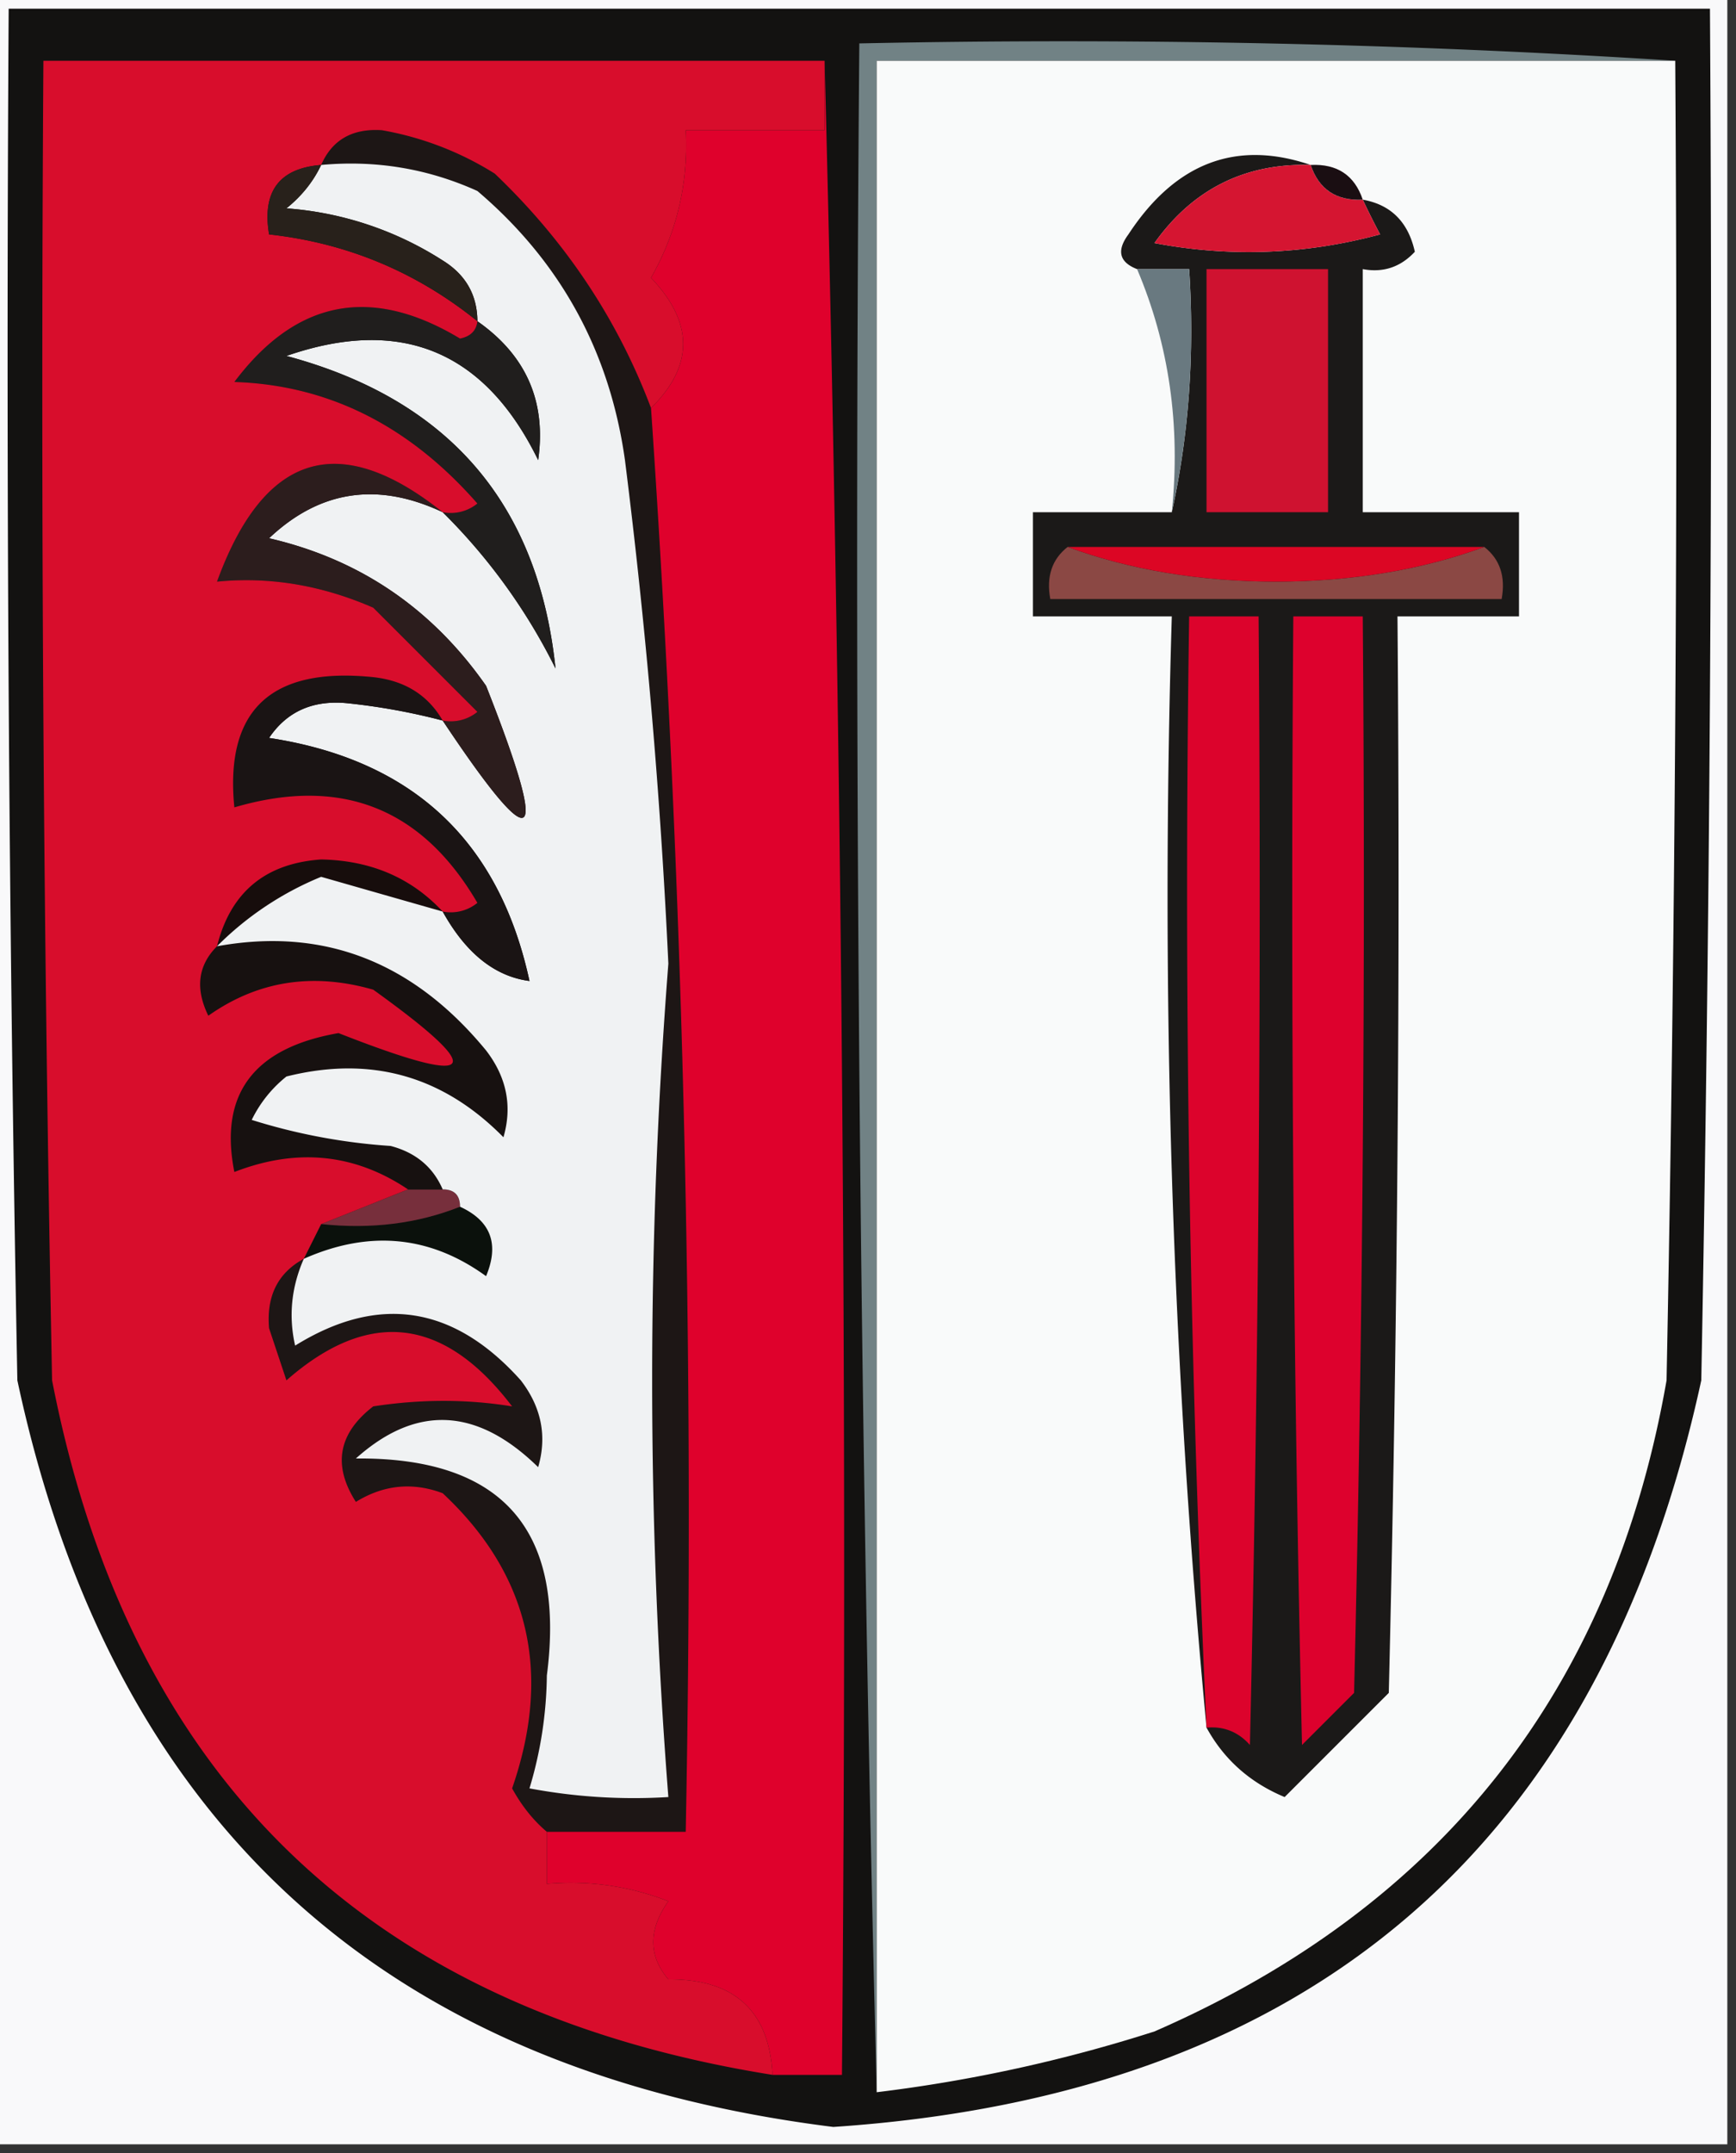 <svg xmlns="http://www.w3.org/2000/svg" width="100" height="124" style="shape-rendering:geometricPrecision;text-rendering:geometricPrecision;image-rendering:optimizeQuality;fill-rule:evenodd;clip-rule:evenodd"><rect width="100%" height="100%" fill="#333333" stroke="none"/><path style="opacity:1" fill="#f9f9fa" d="M-.5-.5h100v124H-.5V-.5z"/><path style="opacity:1" fill="#131211" d="M.5.5h98a3121 3121 0 0 1-.5 79c-5.83 26.824-22.497 41.157-50 43-25.906-3.243-41.573-17.576-47-43A3120.94 3120.94 0 0 1 .5.5z"/><path style="opacity:1" fill="#0b110c" d="M26.5 69.5c1.773.814 2.273 2.148 1.5 4-3.23-2.34-6.73-2.673-10.5-1l1-2c2.885.306 5.552-.027 8-1z"/><path style="opacity:1" fill="#772f3c" d="M23.5 68.5h2c.667 0 1 .333 1 1-2.448.973-5.115 1.306-8 1l5-2z"/><path style="opacity:1" fill="#171110" d="M12.5 54.5c6.129-1.115 11.295.885 15.5 6 1.187 1.544 1.52 3.211 1 5-3.49-3.547-7.657-4.714-12.5-3.5a7.253 7.253 0 0 0-2 2.5 34.208 34.208 0 0 0 8 1.5c1.442.377 2.442 1.21 3 2.5h-2c-3.071-2.063-6.405-2.396-10-1-.891-4.483 1.109-7.15 6-8 8.056 3.164 8.723 2.331 2-2.5-3.493-1.004-6.66-.504-9.5 1.5-.765-1.566-.598-2.9.5-4z"/><path style="opacity:1" fill="#170d0c" d="M25.5 52.5c-2.316-.66-4.649-1.327-7-2a18.178 18.178 0 0 0-6 4c.778-3.11 2.778-4.776 6-5 2.86.055 5.193 1.055 7 3z"/><path style="opacity:1" fill="#1d1615" d="M37.5 23.5a937.69 937.69 0 0 1 2 82h-8c-.778-.656-1.444-1.489-2-2.5 2.315-6.676.982-12.343-4-17-1.735-.651-3.402-.485-5 .5-1.349-2.111-1.015-3.945 1-5.5 2.736-.422 5.402-.422 8 0-3.928-5.16-8.262-5.66-13-1.5l-1-3c-.16-1.855.507-3.188 2-4-.718 1.637-.884 3.303-.5 5 4.806-2.98 9.14-2.313 13 2 1.187 1.544 1.52 3.211 1 5-3.522-3.448-7.022-3.615-10.5-.5 8.424-.074 12.09 4.093 11 12.5a23.253 23.253 0 0 1-1 6.5c2.646.497 5.313.664 8 .5a309.024 309.024 0 0 1 0-48 371.637 371.637 0 0 0-2.5-29c-.881-6.264-3.715-11.431-8.5-15.5-2.85-1.289-5.85-1.789-9-1.5.634-1.447 1.8-2.113 3.5-2 2.32.41 4.487 1.243 6.5 2.5 4.07 3.882 7.07 8.382 9 13.5z"/><path style="opacity:1" fill="#f0f2f3" d="M18.5 9.5c3.15-.289 6.15.211 9 1.5 4.785 4.069 7.619 9.236 8.5 15.5a371.637 371.637 0 0 1 2.5 29 309.024 309.024 0 0 0 0 48 32.462 32.462 0 0 1-8-.5 23.253 23.253 0 0 0 1-6.5c1.09-8.407-2.576-12.574-11-12.5 3.478-3.115 6.978-2.948 10.5.5.52-1.789.187-3.456-1-5-3.86-4.313-8.194-4.98-13-2-.384-1.697-.218-3.363.5-5 3.77-1.673 7.27-1.34 10.5 1 .773-1.852.273-3.186-1.5-4 0-.667-.333-1-1-1-.558-1.29-1.558-2.123-3-2.5a34.208 34.208 0 0 1-8-1.5 7.253 7.253 0 0 1 2-2.5c4.843-1.214 9.01-.047 12.5 3.5.52-1.789.187-3.456-1-5-4.205-5.115-9.371-7.115-15.5-6a18.178 18.178 0 0 1 6-4c2.351.673 4.684 1.34 7 2 1.335 2.403 3.002 3.736 5 4-1.744-8.076-6.744-12.742-15-14 1.027-1.524 2.527-2.19 4.5-2 1.878.196 3.712.53 5.5 1 5.387 8.09 6.22 7.423 2.5-2-3.114-4.459-7.281-7.292-12.5-8.5 2.923-2.764 6.256-3.264 10-1.5a33.704 33.704 0 0 1 6.5 9c-.99-9.496-6.156-15.496-15.5-18 6.596-2.286 11.43-.286 14.5 6 .48-3.363-.687-6.03-3.5-8-.01-1.517-.677-2.684-2-3.5a19.25 19.25 0 0 0-9-3c.88-.708 1.547-1.542 2-2.5z"/><path style="opacity:1" fill="#1a1414" d="M25.5 41.5a36.475 36.475 0 0 0-5.5-1c-1.973-.19-3.473.476-4.5 2 8.256 1.258 13.256 5.924 15 14-1.998-.264-3.665-1.597-5-4a2.428 2.428 0 0 0 2-.5c-3.194-5.47-7.86-7.303-14-5.5-.557-5.605 2.11-8.105 8-7.5 1.82.2 3.153 1.034 4 2.5z"/><path style="opacity:1" fill="#2c1d1d" d="M25.5 29.5c-3.744-1.764-7.077-1.264-10 1.5 5.219 1.208 9.386 4.041 12.5 8.5 3.72 9.423 2.887 10.09-2.5 2a2.428 2.428 0 0 0 2-.5l-6-6c-2.974-1.298-5.975-1.798-9-1.5 2.705-7.42 7.038-8.754 13-4z"/><path style="opacity:1" fill="#201e1d" d="M27.5 18.5c2.813 1.97 3.98 4.637 3.5 8-3.07-6.286-7.904-8.286-14.5-6 9.344 2.504 14.51 8.504 15.5 18a33.704 33.704 0 0 0-6.5-9 2.428 2.428 0 0 0 2-.5c-3.934-4.493-8.6-6.826-14-7 3.56-4.745 7.892-5.578 13-2.5.607-.124.94-.457 1-1z"/><path style="opacity:1" fill="#718285" d="M96.5 3.5h-46v117a3481.476 3481.476 0 0 1-1-118c15.842-.33 31.509.004 47 1z"/><path style="opacity:1" fill="#df012c" d="M47.5 3.5a3364.605 3364.605 0 0 1 1 116h-4c-.195-3.692-2.195-5.526-6-5.5-1.158-1.362-1.158-2.862 0-4.5a15.417 15.417 0 0 0-7-1v-3h8a937.69 937.69 0 0 0-2-82c2.466-2.42 2.466-4.92 0-7.5 1.492-2.621 2.158-5.454 2-8.5h8v-4z"/><path style="opacity:1" fill="#d80d2c" d="M47.5 3.5v4h-8c.158 3.046-.508 5.879-2 8.5 2.466 2.58 2.466 5.08 0 7.5-1.93-5.118-4.93-9.618-9-13.5A18.096 18.096 0 0 0 22 7.5c-1.7-.113-2.866.553-3.5 2-2.412.194-3.412 1.527-3 4 4.476.493 8.476 2.16 12 5-.06.543-.393.876-1 1-5.108-3.078-9.44-2.245-13 2.5 5.4.174 10.066 2.507 14 7a2.428 2.428 0 0 1-2 .5c-5.962-4.754-10.295-3.42-13 4 3.025-.298 6.026.202 9 1.5l6 6a2.428 2.428 0 0 1-2 .5c-.847-1.466-2.18-2.3-4-2.5-5.89-.605-8.557 1.895-8 7.5 6.14-1.803 10.806.03 14 5.5a2.428 2.428 0 0 1-2 .5c-1.807-1.945-4.14-2.945-7-3-3.222.224-5.222 1.89-6 5-1.098 1.1-1.265 2.434-.5 4 2.84-2.004 6.007-2.504 9.5-1.5 6.723 4.831 6.056 5.664-2 2.5-4.891.85-6.891 3.517-6 8 3.595-1.396 6.929-1.063 10 1l-5 2-1 2c-1.493.812-2.16 2.145-2 4l1 3c4.738-4.16 9.072-3.66 13 1.5-2.598-.422-5.264-.422-8 0-2.015 1.555-2.349 3.389-1 5.5 1.598-.985 3.265-1.151 5-.5 4.982 4.657 6.315 10.324 4 17 .556 1.011 1.222 1.844 2 2.5v3c2.42-.208 4.753.126 7 1-1.158 1.638-1.158 3.138 0 4.5 3.805-.026 5.805 1.808 6 5.5-23.203-3.704-37.036-17.037-41.5-40-.5-25.331-.667-50.665-.5-76h45z"/><path style="opacity:1" fill="#28211b" d="M18.5 9.5c-.453.958-1.12 1.792-2 2.5a19.25 19.25 0 0 1 9 3c1.323.816 1.99 1.983 2 3.5-3.524-2.84-7.524-4.507-12-5-.412-2.473.588-3.806 3-4z"/><path style="opacity:1" fill="#f9fafa" d="M96.5 3.5c.167 25.335 0 50.669-.5 76-3.106 17.775-12.94 30.275-29.5 37.5a86.624 86.624 0 0 1-16 3.5V3.5h46z"/><path style="opacity:1" fill="#1b1918" d="M75.5 9.5c-3.787-.107-6.787 1.393-9 4.5 4.371.828 8.705.66 13-.5a44.358 44.358 0 0 1-1-2c1.62.287 2.62 1.287 3 3-.825.886-1.825 1.219-3 1v14h9v6h-7c.167 20.67 0 41.336-.5 62l-6 6c-1.992-.828-3.492-2.161-4.5-4-1.989-20.974-2.656-42.307-2-64h-8v-6h8c.986-4.47 1.32-9.137 1-14h-3c-1.025-.397-1.192-1.063-.5-2 2.705-4.126 6.205-5.46 10.5-4z"/><path style="opacity:1" fill="#dc032c" d="M69.5 99.5a1041.23 1041.23 0 0 1-1-64h4c.167 21.67 0 43.336-.5 65-.67-.752-1.504-1.086-2.5-1z"/><path style="opacity:1" fill="#dd012d" d="M74.5 35.5h4c.167 20.67 0 41.336-.5 62l-3 3a2112.9 2112.9 0 0 1-.5-65z"/><path style="opacity:1" fill="#8b4844" d="M61.5 31.5c3.607 1.324 7.607 1.99 12 2 4.393-.01 8.393-.676 12-2 .904.709 1.237 1.709 1 3h-26c-.237-1.291.096-2.291 1-3z"/><path style="opacity:1" fill="#dc0624" d="M61.5 31.5h24c-3.607 1.324-7.607 1.99-12 2-4.393-.01-8.393-.676-12-2z"/><path style="opacity:1" fill="#cf1230" d="M69.5 15.5h7v14h-7v-14z"/><path style="opacity:1" fill="#697980" d="M65.5 15.5h3c.32 4.863-.014 9.53-1 14 .515-4.98-.152-9.646-2-14z"/><path style="opacity:1" fill="#d51531" d="M75.5 9.5c.473 1.406 1.473 2.073 3 2 .304.65.637 1.316 1 2a28.725 28.725 0 0 1-13 .5c2.213-3.107 5.213-4.607 9-4.5z"/><path style="opacity:1" fill="#1a0e12" d="M75.5 9.5c1.527-.073 2.527.594 3 2-1.527.073-2.527-.594-3-2z"/></svg>